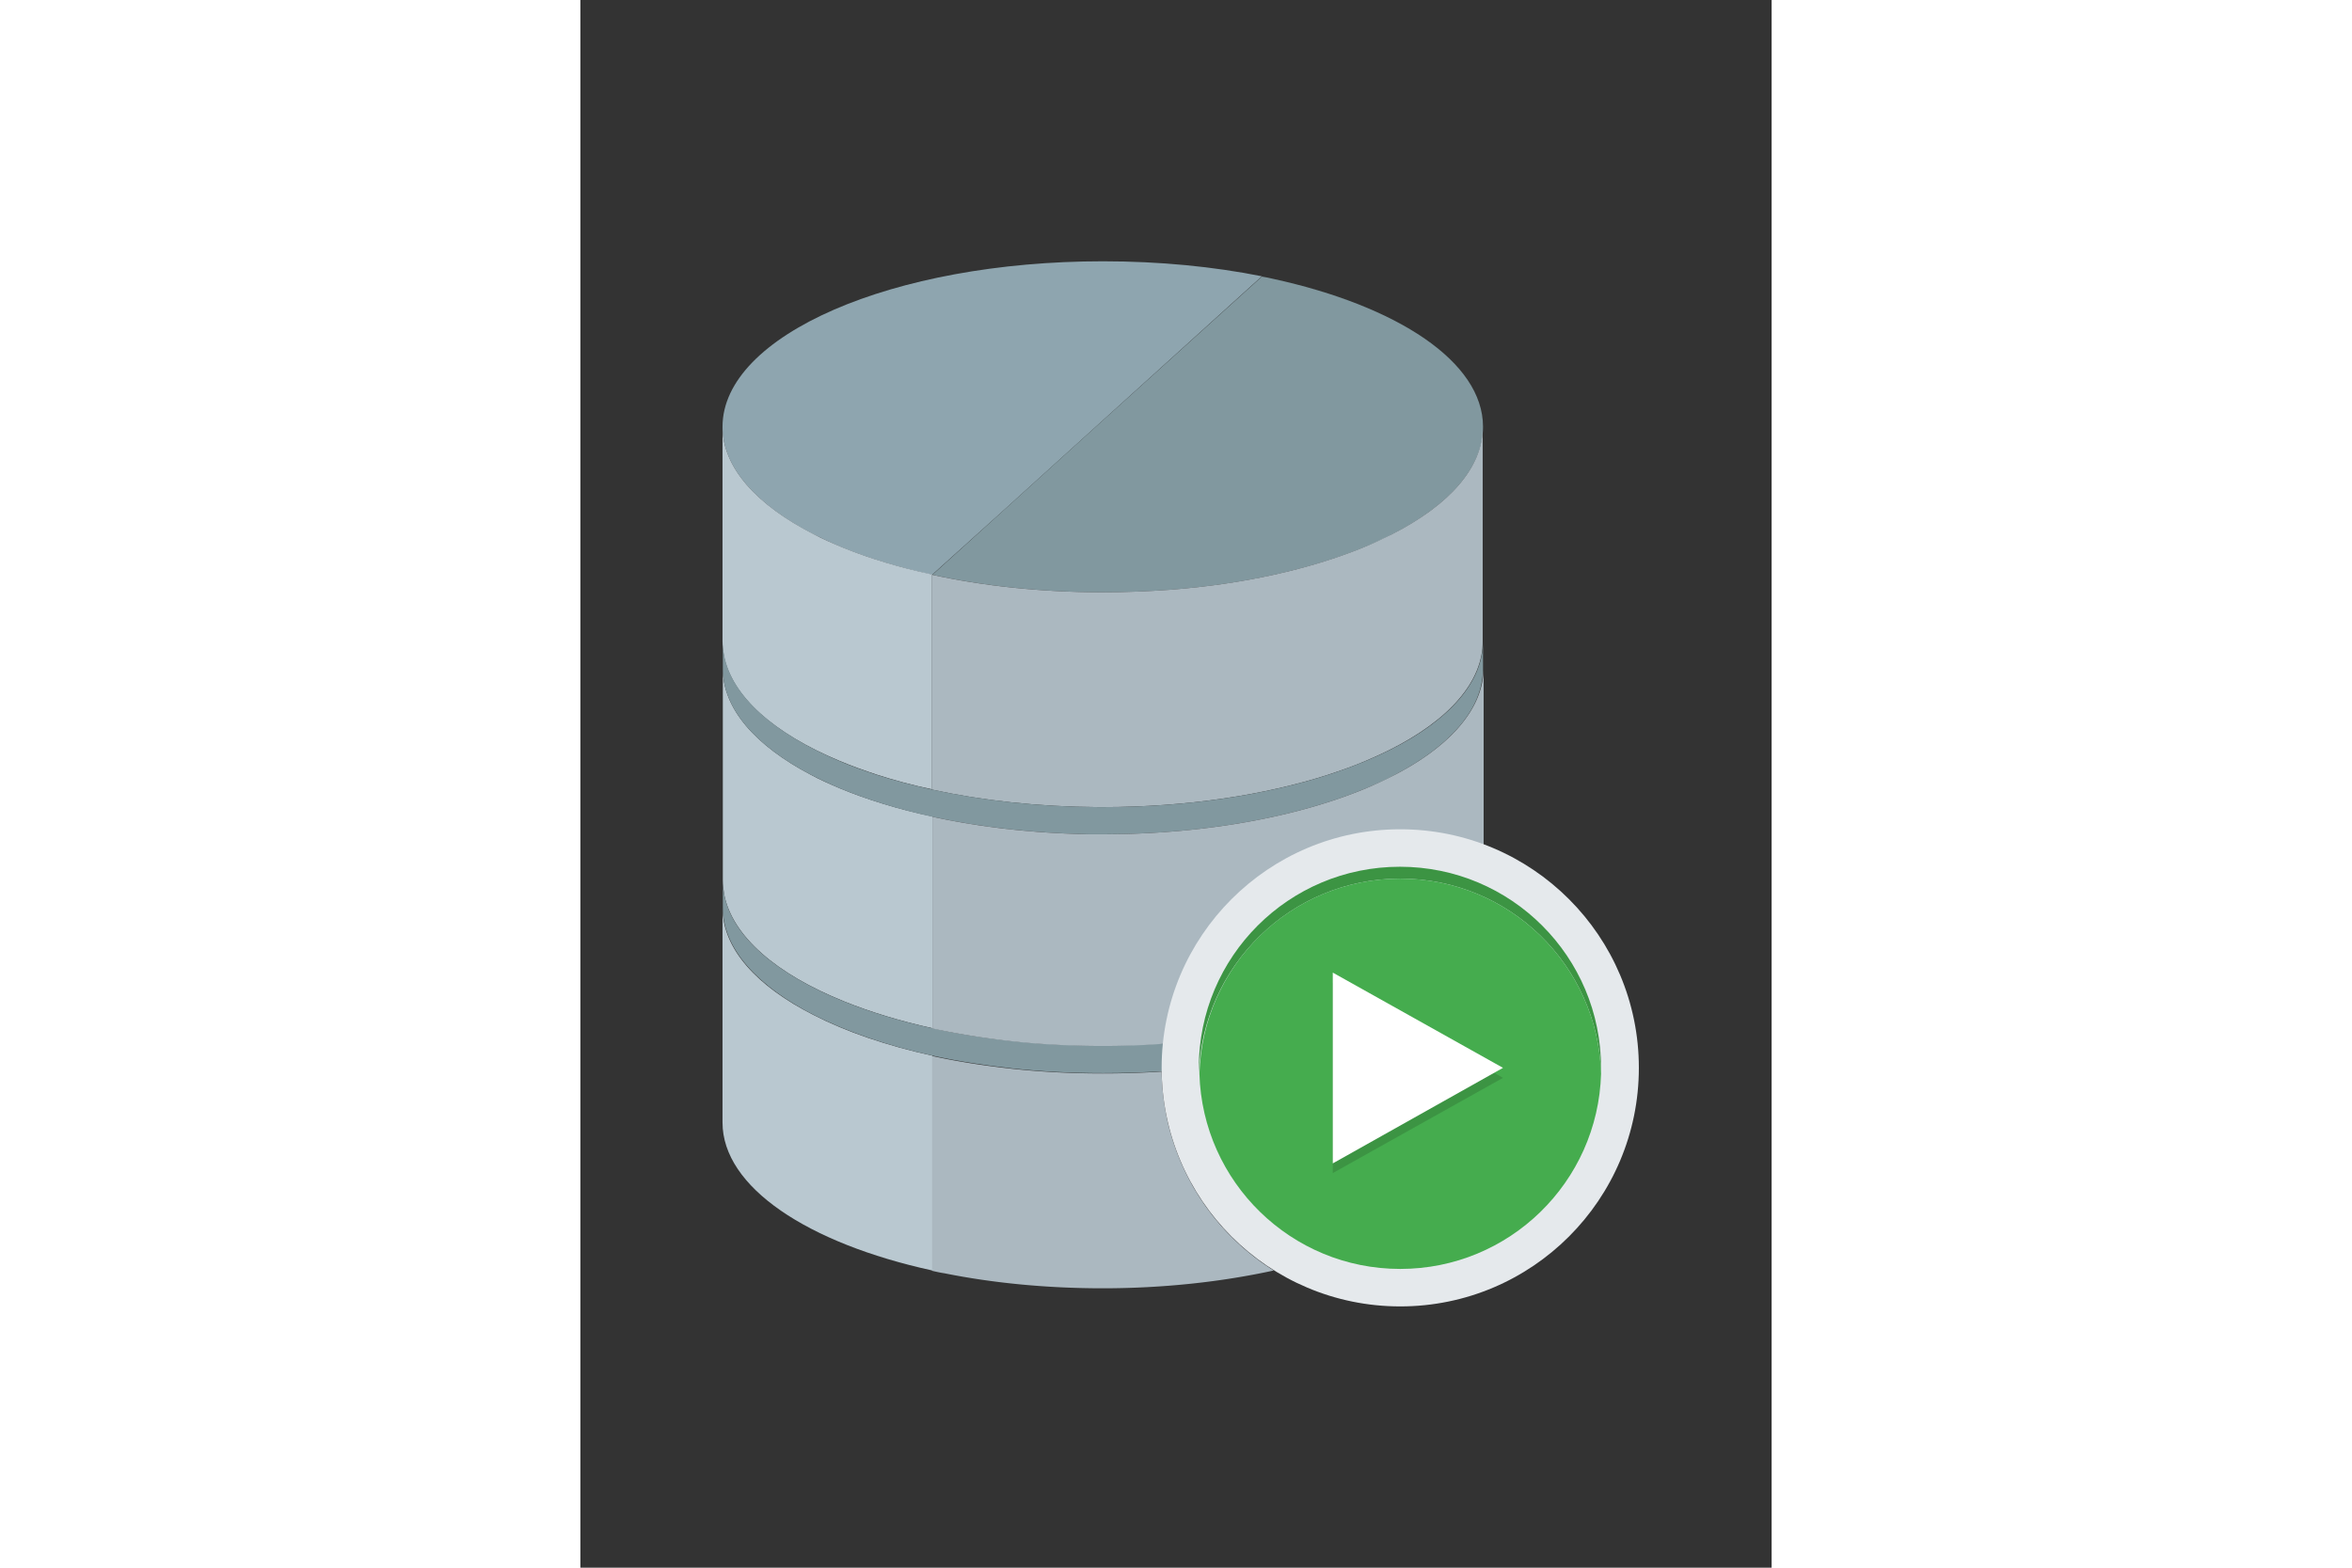 <svg xmlns="http://www.w3.org/2000/svg" height="800" width="1200" xml:space="preserve" y="0" x="0" id="Calque_1" version="1.1" viewBox="-44.01 -83.675 381.42 502.05">
    <rect x="-44.01" y="-83.675" width="381.42" height="502.05" fill="#333333" stroke="none"/>
    <style id="style357" type="text/css">.st0{fill:#b9c8d0}.st2{fill:#abb8c0}.st3{fill:#81989f}.st5{fill:#3c9443}</style>
    <g id="XMLID_5_">
        <path d="M30.7 241.4C12.5 232.2 1.5 220.2 1.5 207v68.8c0 20.7 27.3 38.7 67.2 47.4v-68.8c-14.6-3.2-27.5-7.6-38-13z" class="st0" id="XMLID_14_"/>
        <path d="M39.1 168.8c-3.3-1.4-6.5-2.8-9.4-4.4-17.5-9.2-28.1-21-28.1-33.9v67.7c0 1.5.2 2.9.4 4.4 2.6 13.6 16.8 25.7 38.4 34.4 8.4 3.4 17.9 6.3 28.3 8.6v-67.8c-10.9-2.3-20.9-5.4-29.6-9z" class="st0" id="XMLID_10_"/>
        <path d="M123.3 0C56 0 1.5 23.7 1.5 53c0 13.1 11 25.1 29.1 34.4 3 1.5 6.2 3 9.6 4.4 8.4 3.4 18 6.3 28.4 8.6L92 79.3l10.8-9.8L121 53l53.2-48.2C158.7 1.7 141.5 0 123.3 0z" id="XMLID_3_" fill="#8ea5af"/>
        <path d="M40.3 91.8c-3.4-1.4-6.6-2.8-9.6-4.4C12.5 78.1 1.5 66.1 1.5 53v68.7c0 1.5.2 2.9.4 4.4C4.4 139.4 18.1 151.3 39 160c3.8 1.6 7.7 3 11.9 4.4 5.6 1.8 11.5 3.4 17.7 4.7v-68.8c-10.3-2.2-19.9-5.1-28.3-8.5z" class="st0" id="XMLID_4_"/>
        <path d="M144.1 275.9c-1.2-5.3-1.9-10.8-2-16.4-6.1.4-12.4.6-18.9.6-10 0-19.7-.5-29-1.5-9-1-17.5-2.3-25.6-4.1v68.8c1.3.3 2.6.6 4 .8 15.4 3.1 32.6 4.8 50.6 4.8 19.7 0 38.3-2.1 54.8-5.7a76.595 76.595 0 01-33.9-47.3z" class="st2" id="XMLID_9_"/>
        <path d="M177.7 5.6c-1.2-.3-2.3-.5-3.5-.7L121 53l-18.2 16.5L92 79.3l-23.3 21.1c16.4 3.6 35 5.6 54.6 5.6 7.4 0 14.6-.3 21.6-.8 23.5-1.8 44.7-6.6 61.5-13.4 3.4-1.4 6.6-2.8 9.6-4.4 18.1-9.3 29-21.3 29-34.4 0-20.8-27.4-38.7-67.3-47.4z" class="st3" id="XMLID_2_"/>
        <path d="M215.9 87.4c-3 1.5-6.2 3-9.6 4.4-16.8 6.8-37.9 11.6-61.5 13.4-7 .5-14.2.8-21.6.8-19.6 0-38.2-2-54.6-5.6v68.8c16 3.5 34.1 5.5 53.2 5.6h1.4c27.1 0 52.1-3.9 72.3-10.4 4.2-1.4 8.2-2.8 11.9-4.4 20.8-8.7 34.6-20.6 37.1-33.9.3-1.4.4-2.9.4-4.4V53c.1 13.1-10.8 25.1-29 34.4z" class="st2" id="XMLID_7_"/>
        <g id="XMLID_1_">
            <path d="M244.6 126.1c-2.5 13.3-16.2 25.2-37.1 33.9-3.8 1.6-7.7 3-11.9 4.4-20.2 6.5-45.2 10.4-72.3 10.4h-1.4c-19.1-.1-37.2-2.1-53.2-5.6-6.2-1.4-12.1-2.9-17.7-4.7-4.2-1.4-8.2-2.8-11.9-4.4-20.9-8.8-34.6-20.7-37.1-34-.3-1.4-.4-2.9-.4-4.4v8.8c0 12.9 10.6 24.7 28.1 33.9 2.9 1.5 6.1 3 9.4 4.4 8.7 3.6 18.7 6.7 29.6 9.1 15.2 3.3 32.3 5.3 50.3 5.6h4.3c32.7 0 62.3-5.6 84.2-14.7 3.3-1.4 6.5-2.8 9.4-4.4 17.5-9.2 28.1-21 28.1-33.9v-8.8c0 1.5-.1 3-.4 4.4z" class="st3" id="XMLID_8_"/>
            <path d="M244.6 202.6c-2.4 12.7-15 24.1-34.3 32.7-1.3.6-2.7 1.2-4.1 1.7-3 1.2-6 2.3-9.3 3.4-12.4 4.1-26.7 7.2-42.2 9-4 .5-8.1.8-12.3 1.1-6.3.4-12.7.7-19.2.7-9 0-17.8-.4-26.2-1.2-10-1-19.5-2.4-28.4-4.4-10.4-2.3-19.9-5.2-28.3-8.6-21.5-8.7-35.8-20.8-38.3-34.4-.3-1.4-.4-2.9-.4-4.4v8.8c0 13.1 11 25.1 29.2 34.4 10.5 5.3 23.4 9.8 38 13 8.1 1.8 16.6 3.1 25.6 4.1 9.3 1 19 1.5 29 1.5 6.4 0 12.7-.2 18.9-.6 4.1-.3 8.1-.6 12-1.1 15.7-1.8 30.2-4.9 42.8-9.1 6.9-2.3 13.3-4.9 18.9-7.8.9-.5 1.8-1 2.7-1.4 16.5-9 26.4-20.5 26.4-33v-8.7c0 .5-.1.9-.1 1.4-.1 1-.2 2-.4 2.9z" class="st3" id="XMLID_19_"/>
        </g>
        <path d="M216.9 164.4a138 138 0 01-9.4 4.4c-21.9 9.1-51.5 14.7-84.2 14.7H119c-18.1-.3-35.1-2.3-50.3-5.6v67.8c8.9 1.9 18.4 3.4 28.4 4.4 8.4.8 17.2 1.2 26.2 1.2 6.5 0 13-.2 19.2-.7 4.2-.3 8.3-.7 12.3-1.1 15.5-1.8 29.8-4.9 42.2-9 3.2-1.1 6.3-2.2 9.3-3.4 1.4-.6 2.7-1.1 4.1-1.7 19.3-8.6 31.9-20 34.3-32.7.2-1 .3-2 .4-3 0-.5.1-.9.1-1.4v-67.8c-.2 12.9-10.7 24.7-28.3 33.9z" class="st2" id="XMLID_16_"/><g id="XMLID_54_">
        <circle r="76.4" cy="258.3" cx="218.5" id="XMLID_85_" fill="#e5e9ec"/>
        <g id="XMLID_78_">
            <path d="M218.5 197.7c34.9 0 63.3 27.8 64.3 62.5v-1.9c0-35.6-28.8-64.4-64.4-64.4-35.6 0-64.4 28.8-64.4 64.4v1.9c1.2-34.6 29.6-62.5 64.5-62.5z" class="st5" id="XMLID_82_"/>
            <path d="M218.5 322.7c34.9 0 63.3-27.8 64.3-62.5-1-34.7-29.4-62.5-64.3-62.5s-63.3 27.8-64.3 62.5c1 34.7 29.4 62.5 64.3 62.5z" id="XMLID_79_" fill="#45ac4e"/>
        </g>
        <path class="st5" id="XMLID_67_" d="M196.9 256v36l54.5-30.5-54.5-30.5z"/>
        <path id="XMLID_58_" fill="#fff" d="M196.9 252.8v36.1l54.5-30.6-54.5-30.5z"/>
    </g>
    </g>
</svg>